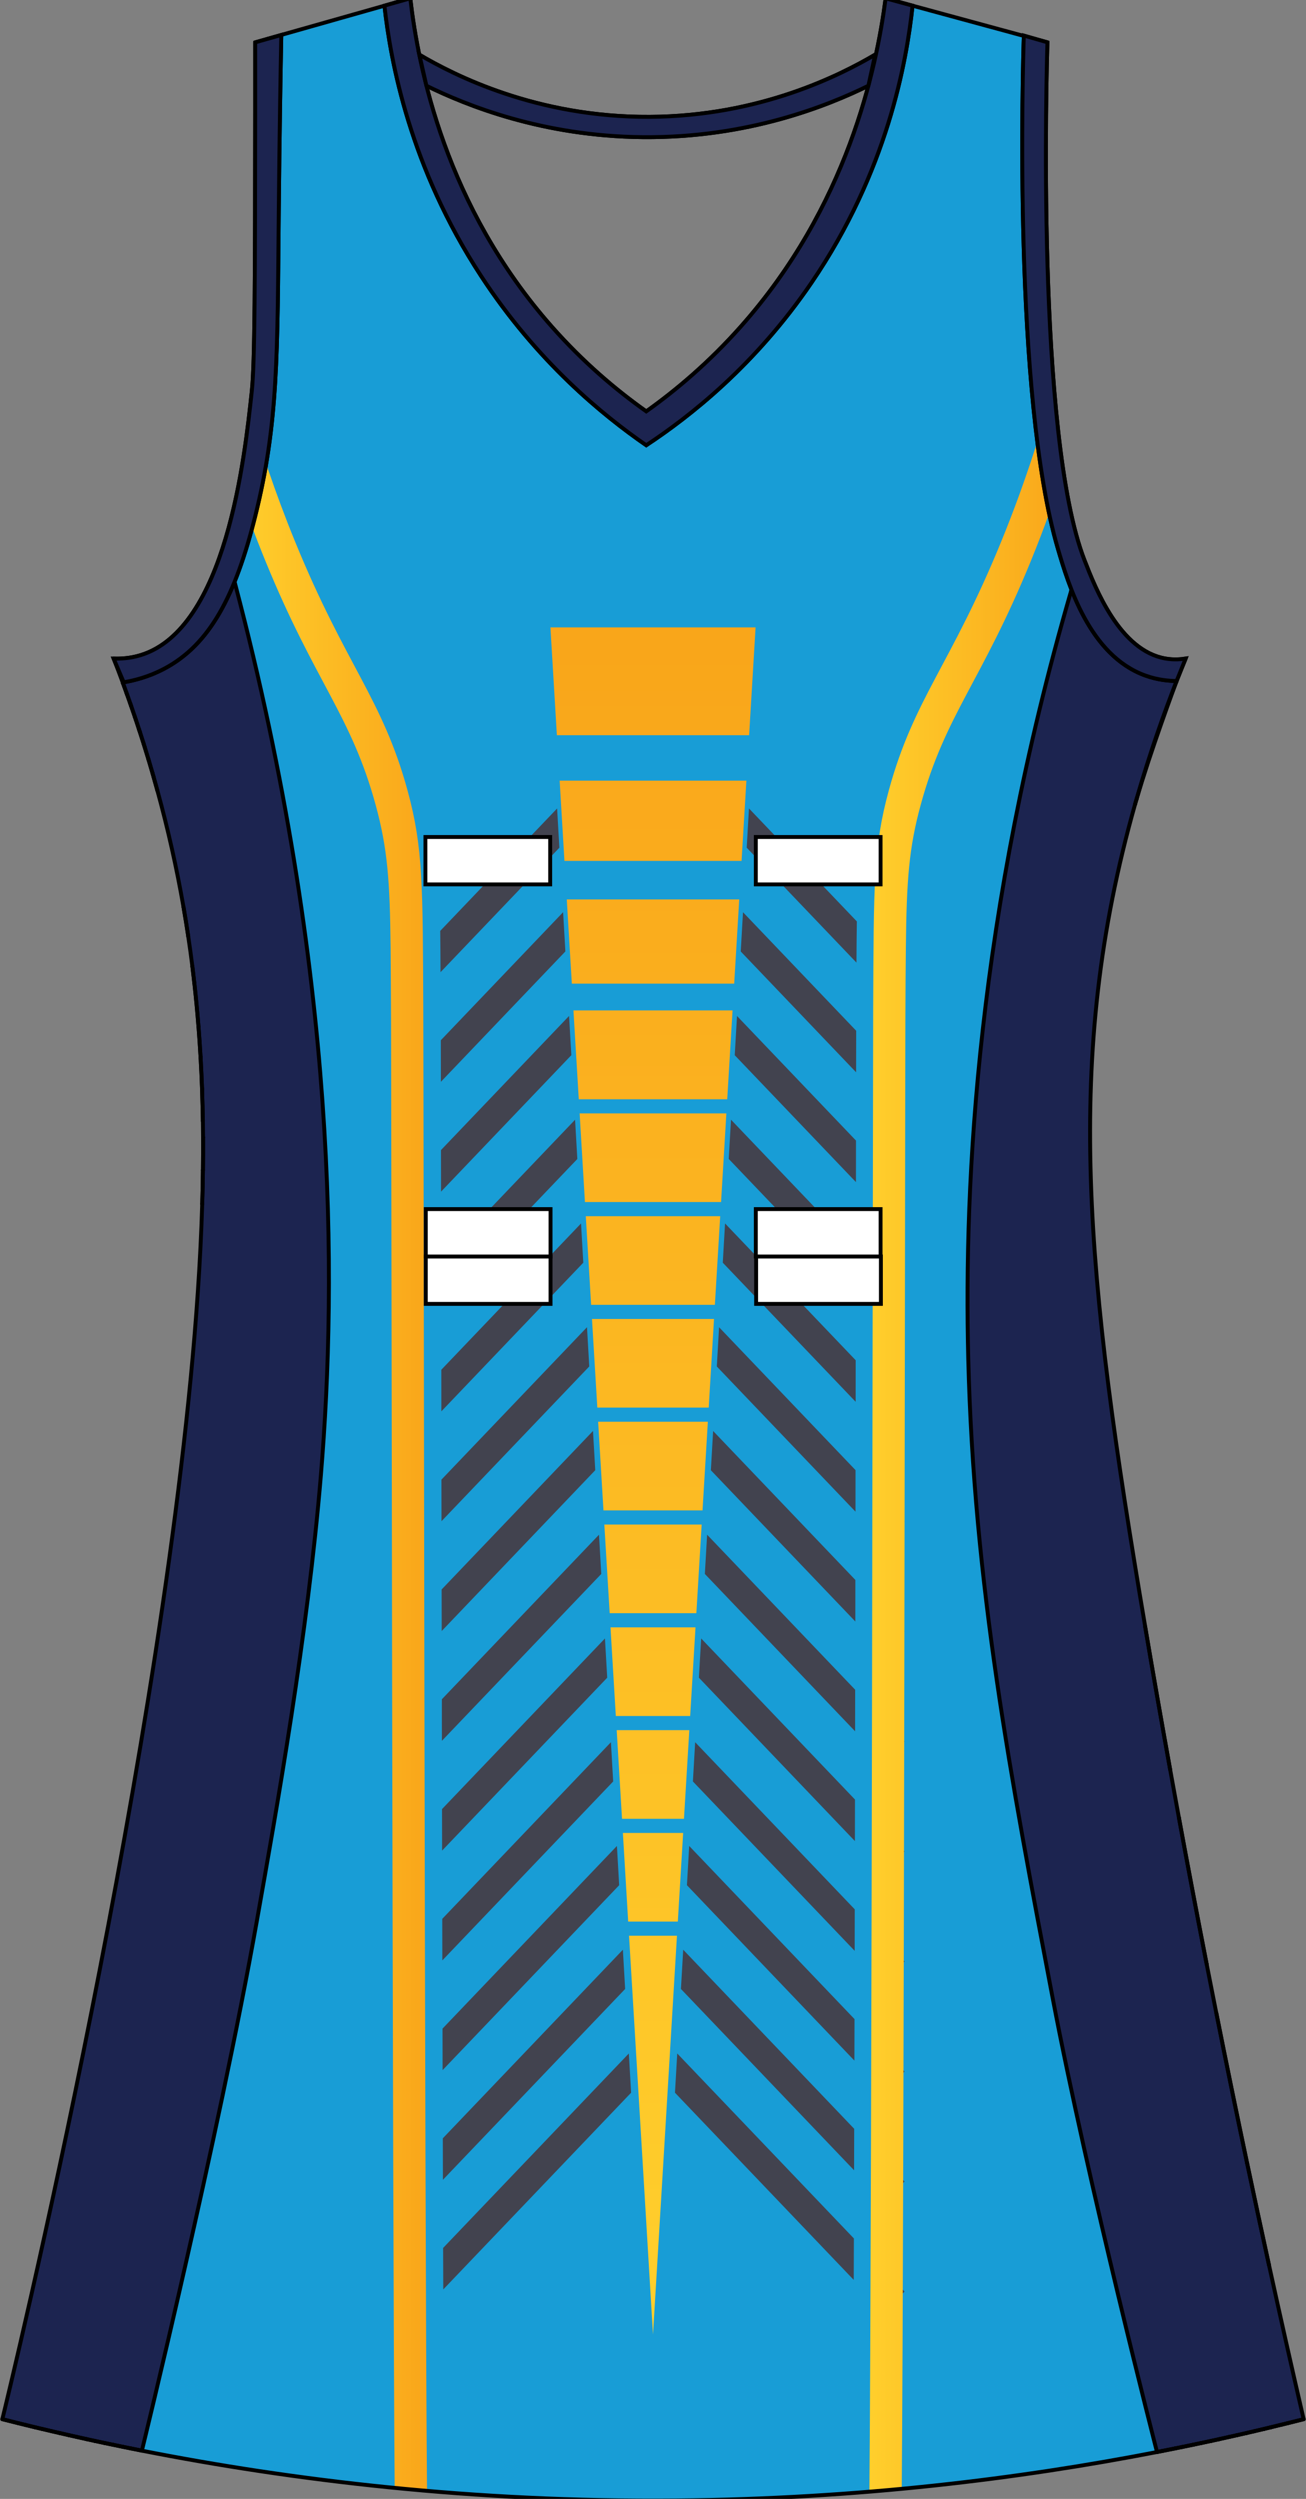 <?xml version="1.0" encoding="utf-8"?>
<!-- Generator: Adobe Illustrator 19.1.0, SVG Export Plug-In . SVG Version: 6.00 Build 0)  -->
<svg version="1.1" id="Layer_1" xmlns="http://www.w3.org/2000/svg" xmlns:xlink="http://www.w3.org/1999/xlink" x="0px" y="0px"
	 viewBox="0 0 335.2 641.14" style="enable-background:new 0 0 335.2 641.14;" xml:space="preserve">
<rect x="0" y="0" width="335.2" height="641.14" fill="#808080" stroke="none"/>
<style type="text/css">
	<![CDATA[
	@font-face{font-family:'codaheavy';src:url('/fonts/coda-heavy-webfont.woff') format('woff')}
	text{font-family:Impact,codaheavy,sans-serif}
	.Colour1.fill{fill:#189DD6;}
	.Colour2.fill{fill:#1C2450;}
	.Colour3.fill{fill:#42434F;}
	.NeckAndArmTrim.fill{fill:#1C2450;stroke:#000000;stroke-miterlimit:10;}
	.Gradient1.stopColor{stop-color:#F9A61A;}
	.Gradient2.stopColor{stop-color:#FFCF2C;}
	.st0{fill:url(#SVGID_1_);}
	.st1{fill:url(#SVGID_2_);}
	.st2{fill:url(#SVGID_3_);}
	.st3{fill:url(#SVGID_4_);}
	.st4{fill:url(#SVGID_5_);}
	.st5{fill:url(#SVGID_6_);}
	.st6{fill:url(#SVGID_7_);}
	.st7{fill:url(#SVGID_8_);}
	.st8{fill:url(#SVGID_9_);}
	.st9{fill:url(#SVGID_10_);}
	.st10{fill:url(#SVGID_11_);}
	.st11{fill:url(#SVGID_12_);}
	.st12{fill:url(#SVGID_13_);}
	.st13{fill:url(#SVGID_14_);}
	.st14{fill:url(#SVGID_15_);}
	.st15{fill:none;stroke:#000000;stroke-miterlimit:10;}
	.st16{fill:#FFFFFF;stroke:#000000;}
	.st17{fill:none;stroke:#000000;stroke-linecap:round;stroke-linejoin:round;}
	]]>
</style>
<path class="Colour1 fill" d="M227.31-0.43c13.84,3.76,27.69,7.53,41.53,11.29c-0.2,6.16-2.97,100.85,9.52,132.91
	c2.79,7.17,9.01,23.15,20.77,25.19c2.22,0.39,4.1,0.18,5.19,0c-3.61,8.71-8.5,21.51-12.98,37.35
	c-18.44,65.18-12.74,120.54,2.6,211.1c10.91,64.39,24.26,132.3,40.67,203.28c-41.5,10.53-96.29,20.27-160.94,20.85
	c-70.25,0.63-129.39-9.77-173.06-20.85c1.82-7.43,42.42-174.64,50.19-289.28c3.36-49.63,0.53-88.77-10.38-128.57
	c-3.93-14.34-8.14-25.96-11.25-33.88c1.64,0.07,4.12-0.01,6.92-0.87c22.03-6.76,26.74-50.8,28.55-67.76
	c0.79-7.35,0.82-29.03,0.87-72.1c0.01-7.33,0-13.37,0-17.37C78.77,7.1,92.03,3.33,105.3-0.43c2.1,17.98,9.02,53.37,36.34,84.26
	c8.08,9.14,16.48,16.23,24.23,21.72c7.76-5.52,16.14-12.62,24.23-21.72C217.47,53.05,224.91,17.9,227.31-0.43z"/>
<path class="Colour3 fill" d="M113.51,492.32L156.8,447l0.58,10.07l-43.85,45.91C113.52,499.44,113.51,495.89,113.51,492.32z
	 M113.6,531.13l45.32-47.44l-0.58-10.07l-44.76,46.86C113.58,524.06,113.59,527.62,113.6,531.13z M113.68,559.27l46.77-48.96
	l-0.58-10.07l-46.22,48.39C113.66,552.23,113.67,555.78,113.68,559.27z M219.24,546.19l-43.89-45.95l-0.58,10.07l44.44,46.52
	C219.22,553.34,219.23,549.79,219.24,546.19z M219.32,518.04l-42.43-44.42l-0.58,10.07l42.98,45
	C219.3,525.17,219.31,521.62,219.32,518.04z M219.38,489.88L178.42,447l-0.58,10.07l41.52,43.46
	C219.37,497,219.37,493.45,219.38,489.88z M113.47,474.81l42.38-44.36l-0.58-10.07l-41.82,43.78
	C113.46,467.71,113.46,471.27,113.47,474.81z M113.37,418.47l39.41-41.26l-0.58-10.07l-38.85,40.67
	C113.36,411.34,113.36,414.9,113.37,418.47z M113.42,446.64l40.9-42.81l-0.58-10.07l-40.33,42.22
	C113.4,439.53,113.41,443.08,113.42,446.64z M219.49,433.54l-38-39.78l-0.58,10.07l38.56,40.37
	C219.48,440.64,219.48,437.09,219.49,433.54z M219.66,320.82l-32.04-33.54l-0.58,10.07l32.6,34.13
	C219.65,327.84,219.66,324.28,219.66,320.82z M219.75,264.46l-29.05-30.41l-0.58,10.07l29.61,31
	C219.74,270.81,219.74,267.23,219.75,264.46z M219.7,292.64l-30.54-31.97l-0.58,10.07l31.11,32.56
	C219.69,299.55,219.7,295.99,219.7,292.64z M219.92,236.41l-27.69-28.99l-0.58,10.07l28.17,29.49
	C219.84,243.09,219.87,239.6,219.92,236.41z M219.62,349l-33.53-35.1l-0.58,10.07l34.1,35.69C219.61,356.06,219.62,352.5,219.62,349
	z M219.54,405.37l-36.51-38.22l-0.58,10.07l37.08,38.81C219.53,412.45,219.53,408.9,219.54,405.37z M219.44,461.71l-39.48-41.33
	l-0.58,10.07l40.04,41.92C219.42,468.82,219.43,465.27,219.44,461.71z M113.32,390.29l37.92-39.7l-0.58-10.07l-37.36,39.11
	C113.31,383.15,113.32,386.7,113.32,390.29z M219.58,377.19l-35.02-36.66l-0.58,10.07l35.59,37.25
	C219.57,384.26,219.58,380.7,219.58,377.19z M231.84,249.57l0.32-0.34l-0.32-0.33C231.84,249.12,231.84,249.34,231.84,249.57z
	 M231.58,390.96l0.58-0.61l-0.58-0.6C231.59,390.16,231.59,390.56,231.58,390.96z M231.38,504.08l0.78-0.82l-0.78-0.82
	C231.38,502.99,231.38,503.54,231.38,504.08z M231.54,419.24l0.62-0.65l-0.62-0.65C231.54,418.37,231.54,418.8,231.54,419.24z
	 M231.44,475.79l0.72-0.76l-0.72-0.76C231.44,474.78,231.44,475.29,231.44,475.79z M231.49,447.51l0.67-0.7l-0.67-0.7
	C231.49,446.58,231.49,447.04,231.49,447.51z M231.63,362.69l0.54-0.56l-0.53-0.56C231.63,361.95,231.63,362.32,231.63,362.69z
	 M113.28,362.11l36.43-38.14l-0.58-10.07l-35.86,37.54C113.27,354.94,113.27,358.5,113.28,362.11z M231.71,306.16l0.46-0.48
	l-0.46-0.48C231.71,305.52,231.71,305.84,231.71,306.16z M231.67,334.43l0.5-0.52l-0.5-0.52
	C231.67,333.73,231.67,334.08,231.67,334.43z M231.75,277.89l0.42-0.44l-0.42-0.43C231.75,277.31,231.75,277.59,231.75,277.89z
	 M113.16,277.56l31.95-33.45l-0.58-10.07l-31.39,32.86C113.14,269.82,113.15,273.4,113.16,277.56z M113.07,249.43l30.5-31.93
	l-0.58-10.07l-30,31.41C113.03,242.03,113.05,245.54,113.07,249.43z M113.2,305.74l33.44-35.01l-0.58-10.07l-32.88,34.42
	C113.19,298.45,113.19,302.01,113.2,305.74z M113.22,323.32c0,3.44,0.01,6.98,0.02,10.61l34.94-36.57l-0.58-10.07l-34.37,35.98
	C113.22,323.28,113.22,323.3,113.22,323.32z M231.14,589.01l1.02-1.07l-1.02-1.06C231.14,587.59,231.14,588.3,231.14,589.01z
	 M231.31,532.38l0.85-0.89l-0.85-0.89C231.31,531.2,231.31,531.78,231.31,532.38z M231.23,560.68l0.93-0.97l-0.92-0.97
	C231.24,559.39,231.24,560.04,231.23,560.68z M113.73,576.76c0.01,3.63,0.03,7.18,0.04,10.64l48.21-50.47l-0.58-10.07L113.73,576.76
	z M219.16,574.32l-45.34-47.46l-0.58,10.07l45.88,48.03C219.13,581.5,219.14,577.95,219.16,574.32z"/>
<g>
	<linearGradient id="SVGID_1_" gradientUnits="userSpaceOnUse" x1="61.104" y1="372.22" x2="109.615" y2="372.22">
		<stop class="Gradient2 stopColor" offset="0" style="stop-color:#FFCF2C"/>
		<stop class="Gradient1 stopColor" offset="1" style="stop-color:#F9A61A"/>
	</linearGradient>
	<path class="st0" d="M108.64,259.18c-0.15-31.98-0.01-41.6-4.02-56.3c-6.43-23.59-15.87-32.09-28.87-63.88
		c-5.29-12.94-9.07-24.58-11.68-33.65c-0.63,5.49-1.54,12.42-2.98,19.68c1.97,5.85,4.3,12.23,7.07,18.99
		c12.73,31.13,21.97,39.44,28.27,62.55c3.02,11.09,3.64,19.23,3.83,36.71c0.05,5.2,0.07,11.23,0.11,18.43
		c0.09,20.56,0.33,302.05,0.93,376.61c2.74,0.27,5.51,0.52,8.3,0.76C108.97,565.1,108.74,280.33,108.64,259.18z"/>
	<linearGradient id="SVGID_2_" gradientUnits="userSpaceOnUse" x1="223.142" y1="369.019" x2="272.955" y2="369.019">
		<stop class="Gradient2 stopColor" offset="0" style="stop-color:#FFCF2C"/>
		<stop class="Gradient1 stopColor" offset="1" style="stop-color:#F9A61A"/>
	</linearGradient>
	<path class="st1" d="M232.38,261.6c0.04-7.19,0.05-13.23,0.12-18.43c0.18-17.48,0.79-25.62,3.82-36.71
		c6.3-23.1,15.54-31.42,28.27-62.55c3.4-8.32,6.15-16.07,8.37-22.94c-1.04-6.87-1.85-14.41-2.48-22.22
		c-2.57,9.62-6.82,23.85-13.48,40.14c-12.99,31.79-22.43,40.28-28.87,63.88c-4.01,14.69-3.86,24.31-4.02,56.3
		c-0.09,21.18-0.33,306.7-0.97,380.2c2.78-0.23,5.56-0.46,8.3-0.72C232.06,564.34,232.29,282.2,232.38,261.6z"/>
</g>
<linearGradient id="SVGID_3_" gradientUnits="userSpaceOnUse" x1="167.601" y1="165.378" x2="167.601" y2="597.496">
	<stop class="Gradient1 stopColor" offset="0" style="stop-color:#F9A61A"/>
	<stop class="Gradient2 stopColor" offset="1" style="stop-color:#FFCF2C"/>
</linearGradient>
<polygon class="st2" points="155.11,391.16 156.48,413.9 178.73,413.9 180.09,391.16 "/>
<linearGradient id="SVGID_4_" gradientUnits="userSpaceOnUse" x1="167.601" y1="165.378" x2="167.601" y2="597.496">
	<stop class="Gradient1 stopColor" offset="0" style="stop-color:#F9A61A"/>
	<stop class="Gradient2 stopColor" offset="1" style="stop-color:#FFCF2C"/>
</linearGradient>
<polygon class="st3" points="151.94,338.41 153.31,361.15 181.9,361.15 183.26,338.41 "/>
<linearGradient id="SVGID_5_" gradientUnits="userSpaceOnUse" x1="167.601" y1="165.378" x2="167.601" y2="597.496">
	<stop class="Gradient1 stopColor" offset="0" style="stop-color:#F9A61A"/>
	<stop class="Gradient2 stopColor" offset="1" style="stop-color:#FFCF2C"/>
</linearGradient>
<polygon class="st4" points="156.69,417.53 158.06,440.27 177.14,440.27 178.51,417.53 "/>
<linearGradient id="SVGID_6_" gradientUnits="userSpaceOnUse" x1="167.601" y1="165.378" x2="167.601" y2="597.496">
	<stop class="Gradient1 stopColor" offset="0" style="stop-color:#F9A61A"/>
	<stop class="Gradient2 stopColor" offset="1" style="stop-color:#FFCF2C"/>
</linearGradient>
<polygon class="st5" points="173.97,493.02 175.34,470.28 159.87,470.28 161.23,493.02 "/>
<linearGradient id="SVGID_7_" gradientUnits="userSpaceOnUse" x1="167.601" y1="165.378" x2="167.601" y2="597.496">
	<stop class="Gradient1 stopColor" offset="0" style="stop-color:#F9A61A"/>
	<stop class="Gradient2 stopColor" offset="1" style="stop-color:#FFCF2C"/>
</linearGradient>
<polygon class="st6" points="158.28,443.9 159.65,466.65 175.55,466.65 176.92,443.9 "/>
<linearGradient id="SVGID_8_" gradientUnits="userSpaceOnUse" x1="167.601" y1="165.378" x2="167.601" y2="597.496">
	<stop class="Gradient1 stopColor" offset="0" style="stop-color:#F9A61A"/>
	<stop class="Gradient2 stopColor" offset="1" style="stop-color:#FFCF2C"/>
</linearGradient>
<polygon class="st7" points="192.27,188.63 193.93,160.97 141.27,160.97 142.93,188.63 "/>
<linearGradient id="SVGID_9_" gradientUnits="userSpaceOnUse" x1="167.601" y1="165.378" x2="167.601" y2="597.496">
	<stop class="Gradient1 stopColor" offset="0" style="stop-color:#F9A61A"/>
	<stop class="Gradient2 stopColor" offset="1" style="stop-color:#FFCF2C"/>
</linearGradient>
<polygon class="st8" points="153.52,364.78 154.89,387.53 180.31,387.53 181.68,364.78 "/>
<linearGradient id="SVGID_10_" gradientUnits="userSpaceOnUse" x1="167.601" y1="165.378" x2="167.601" y2="597.496">
	<stop class="Gradient1 stopColor" offset="0" style="stop-color:#F9A61A"/>
	<stop class="Gradient2 stopColor" offset="1" style="stop-color:#FFCF2C"/>
</linearGradient>
<polygon class="st9" points="145.47,230.77 146.77,252.37 188.44,252.37 189.73,230.77 "/>
<linearGradient id="SVGID_11_" gradientUnits="userSpaceOnUse" x1="167.601" y1="165.378" x2="167.601" y2="597.496">
	<stop class="Gradient1 stopColor" offset="0" style="stop-color:#F9A61A"/>
	<stop class="Gradient2 stopColor" offset="1" style="stop-color:#FFCF2C"/>
</linearGradient>
<polygon class="st10" points="150.35,312.04 151.72,334.78 183.48,334.78 184.85,312.04 "/>
<linearGradient id="SVGID_12_" gradientUnits="userSpaceOnUse" x1="167.601" y1="165.378" x2="167.601" y2="597.496">
	<stop class="Gradient1 stopColor" offset="0" style="stop-color:#F9A61A"/>
	<stop class="Gradient2 stopColor" offset="1" style="stop-color:#FFCF2C"/>
</linearGradient>
<polygon class="st11" points="161.45,496.65 167.6,598.96 173.75,496.65 "/>
<linearGradient id="SVGID_13_" gradientUnits="userSpaceOnUse" x1="167.601" y1="165.378" x2="167.601" y2="597.496">
	<stop class="Gradient1 stopColor" offset="0" style="stop-color:#F9A61A"/>
	<stop class="Gradient2 stopColor" offset="1" style="stop-color:#FFCF2C"/>
</linearGradient>
<polygon class="st12" points="143.64,200.29 144.87,220.88 190.33,220.88 191.57,200.29 "/>
<linearGradient id="SVGID_14_" gradientUnits="userSpaceOnUse" x1="167.601" y1="165.378" x2="167.601" y2="597.496">
	<stop class="Gradient1 stopColor" offset="0" style="stop-color:#F9A61A"/>
	<stop class="Gradient2 stopColor" offset="1" style="stop-color:#FFCF2C"/>
</linearGradient>
<polygon class="st13" points="147.18,259.24 148.55,282.04 186.65,282.04 188.02,259.24 "/>
<linearGradient id="SVGID_15_" gradientUnits="userSpaceOnUse" x1="167.601" y1="165.378" x2="167.601" y2="597.496">
	<stop class="Gradient1 stopColor" offset="0" style="stop-color:#F9A61A"/>
	<stop class="Gradient2 stopColor" offset="1" style="stop-color:#FFCF2C"/>
</linearGradient>
<polygon class="st14" points="148.77,285.66 150.13,308.41 185.07,308.41 186.43,285.66 "/>
<path class="st15" d="M98.67,1.45c1.6,14.45,6.57,41.47,24.8,69.35c14.38,22.01,31.28,35.76,42.4,43.44
	c11.12-7.34,27.93-20.47,42.4-41.7C227.72,44,232.69,15.88,234.22,1.45"/>
<path class="st15" d="M72.2,8.96c-0.17,8.95-0.45,25.06-0.65,45.34c-0.34,36.5-0.09,54.28-6.06,78.18
	c-5.05,20.23-11.57,32.87-23.36,39.09c-4,2.11-7.74,3.03-10.38,3.47"/>
<path class="st15" d="M262.78,9.13c-0.25,7.48-2.8,92.53,8.76,131.73c2.66,9.02,8.04,27.27,22.39,32.46
	c3.28,1.18,6.21,1.39,8.06,1.41"/>
<path class="st15" d="M107.61,14.02c8.95,5.27,30.13,16.11,59.12,15.96c28.27-0.15,48.92-10.69,57.87-15.96"/>
<path class="st15" d="M109.45,22c10.2,5.01,29.77,12.96,55.56,13.19c27.06,0.24,47.57-8.13,57.87-13.19"/>
<g>
	<rect x="109.19" y="214.75" class="st16" width="32.02" height="12.16"/>
	<rect x="193.99" y="214.75" class="st16" width="32.02" height="12.16"/>
	<rect x="194.07" y="322.38" class="st16" width="32.02" height="12.16"/>
	<rect x="109.28" y="322.38" class="st16" width="32.02" height="12.16"/>
	<rect x="109.28" y="310.22" class="st16" width="32.02" height="12.16"/>
	<rect x="193.99" y="310.22" class="st16" width="32.02" height="12.16"/>
</g>
<path class="Colour2 fill" d="M301.69,174.71c-1.86-0.03-4.66-0.28-7.76-1.4c-9.9-3.58-15.54-13.39-18.95-22.09l-0.17,0.72
	c-24,82.72-27.43,150.88-26.31,196.53c1.43,58.03,10.92,107.82,21.63,163.97c9.24,48.44,26.82,116.68,26.82,116.68
	c13.53-2.63,26.1-5.5,37.64-8.42c-16.41-70.98-29.76-138.88-40.67-203.28c-15.34-90.56-21.04-145.91-2.6-211.1
	c3.56-12.57,10.64-31.55,10.66-31.6L301.69,174.71z"/>
<path class="Colour2 fill" d="M31.75,175.05c2.64-0.44,6.39-1.36,10.38-3.47c8.11-4.28,13.72-11.59,18.08-22.32l0.18,0.72
	c26.13,99.49,26.19,177.68,21.97,228.53c-3.4,40.92-11.35,85.72-16.44,114.38c-9.91,55.82-29.5,135.87-29.5,135.87
	c-12.88-2.54-24.84-5.28-35.83-8.07c1.82-7.43,42.42-174.64,50.19-289.28c3.36-49.63,0.53-88.77-10.38-128.57
	c-3.02-11.02-6.21-20.43-8.93-27.8L31.75,175.05z"/>
<g>
	<path class="st17" d="M0.6,620.69c1.37,0.35,2.75,0.69,4.15,1.04"/>
	<path class="st17" d="M19.69,625.24c0.86,0.19,1.71,0.38,2.57,0.57"/>
	<path class="st17" d="M15.29,624.24c0.82,0.19,1.63,0.38,2.46,0.57"/>
	<path class="st17" d="M6.58,622.18c-0.61-0.15-1.22-0.3-1.83-0.45"/>
	<path class="st17" d="M10.92,623.22c0.8,0.19,1.6,0.38,2.41,0.57"/>
	<path class="st17" d="M6.58,622.18c0.8,0.2,1.6,0.39,2.42,0.59"/>
	<path class="st17" d="M24.31,626.26c-0.68-0.15-1.37-0.29-2.04-0.44"/>
	<path class="st17" d="M29.05,627.26c-0.73-0.15-1.47-0.3-2.19-0.46"/>
	<path class="st17" d="M19.69,625.24c-0.65-0.14-1.3-0.29-1.94-0.43"/>
	<path class="st17" d="M33.71,628.22c-0.72-0.15-1.45-0.29-2.17-0.44"/>
	<path class="st17" d="M15.29,624.24c-0.65-0.15-1.31-0.3-1.96-0.45"/>
	<path class="st17" d="M10.92,623.22c-0.64-0.15-1.29-0.3-1.92-0.46"/>
	<path class="st17" d="M312.2,516.59c2.53,12.71,5.16,25.54,7.89,38.48"/>
	<path class="st17" d="M320.1,555.06c1.82,8.63,3.68,17.3,5.59,26.03"/>
	<path class="st17" d="M330.44,621.74c-0.46,0.11-0.92,0.23-1.38,0.34"/>
	<path class="st17" d="M321.85,623.8c-0.61,0.14-1.23,0.29-1.85,0.43"/>
	<path class="st17" d="M326.18,622.77c-0.56,0.14-1.14,0.27-1.7,0.41"/>
	<path class="st17" d="M33.71,628.22c0.87,0.17,1.73,0.35,2.6,0.52"/>
	<path class="st17" d="M24.31,626.26c0.85,0.18,1.69,0.37,2.55,0.55"/>
	<path class="st17" d="M317.4,624.82c-0.64,0.14-1.28,0.29-1.92,0.43"/>
	<path class="st17" d="M293.93,417.42c2.04,12.07,4.18,24.27,6.4,36.59"/>
	<path class="st17" d="M302.58,466.36c2.28,12.4,4.65,24.91,7.12,37.55"/>
	<path class="st17" d="M291.34,206.32c0.13-0.45,0.26-0.9,0.39-1.34"/>
	<path class="st17" d="M29.05,627.26c0.83,0.17,1.65,0.35,2.49,0.52"/>
	<path class="st17" d="M39.15,198.39c0.08,0.27,0.16,0.55,0.24,0.83"/>
	<path class="st17" d="M36.43,628.76c-0.04-0.01-0.08-0.01-0.12-0.02"/>
	<path class="st17" d="M50.95,263.44c0.2,2.54,0.37,5.11,0.52,7.69"/>
	<path class="st17" d="M38.04,194.64c0.03,0.11,0.07,0.21,0.1,0.32"/>
	<path class="st17" d="M51.86,279.54c0-0.09-0.01-0.19-0.01-0.28"/>
	<path class="st17" d="M34.61,183.93c0.07,0.21,0.14,0.42,0.21,0.64"/>
	<path class="st17" d="M36.86,190.82c0.08,0.25,0.16,0.5,0.23,0.75"/>
	<path class="st17" d="M32.45,177.74c0.06,0.16,0.12,0.33,0.18,0.49"/>
	<path class="st17" d="M33.46,180.59c0.06,0.18,0.12,0.35,0.19,0.53"/>
	<path class="st17" d="M35.71,187.23c0.05,0.16,0.1,0.31,0.16,0.47"/>
	<path class="st17" d="M51.5,271.56c-0.01-0.14-0.02-0.29-0.02-0.43"/>
	<path class="st17" d="M49.87,252.19c0.42,3.72,0.78,7.47,1.07,11.26"/>
	<path class="st17" d="M36.86,190.82c-0.33-1.06-0.67-2.1-1-3.12"/>
	<path class="st17" d="M34.61,183.93c-0.33-0.96-0.65-1.9-0.97-2.82"/>
	<path class="st17" d="M35.71,187.23c-0.3-0.9-0.59-1.79-0.88-2.66"/>
	<path class="st17" d="M33.46,180.59c-0.28-0.8-0.56-1.59-0.83-2.36"/>
	<path class="st17" d="M32.45,177.74c-0.31-0.86-0.61-1.69-0.91-2.5"/>
	<path class="st17" d="M40.4,202.85c-0.34-1.23-0.68-2.44-1.02-3.63"/>
	<path class="st17" d="M48.33,240.3c-0.38-2.53-0.79-5.05-1.22-7.56"/>
	<path class="st17" d="M49.87,252.19c-0.16-1.42-0.33-2.84-0.5-4.26"/>
	<path class="st17" d="M39.15,198.39c-0.34-1.16-0.67-2.31-1.01-3.43"/>
	<path class="st17" d="M38.04,194.64c-0.31-1.04-0.63-2.06-0.94-3.06"/>
	<path class="st17" d="M51.5,271.56c0.14,2.55,0.26,5.11,0.36,7.7"/>
	<path class="st17" d="M312.86,625.83c0.88-0.19,1.75-0.39,2.62-0.58"/>
	<path class="st17" d="M317.4,624.82c0.87-0.2,1.73-0.39,2.59-0.59"/>
	<path class="st17" d="M321.85,623.8c0.88-0.21,1.76-0.41,2.64-0.62"/>
	<path class="st17" d="M298.31,628.85c1.08-0.21,2.16-0.43,3.24-0.64"/>
	<path class="st17" d="M326.18,622.77c0.96-0.23,1.92-0.46,2.87-0.7"/>
	<path class="st17" d="M308.2,626.83c0.91-0.19,1.81-0.39,2.71-0.58"/>
	<path class="st17" d="M303.4,627.83c0.96-0.2,1.92-0.39,2.87-0.59"/>
	<path class="st17" d="M52.09,300.23c0.04-2.85,0.04-5.67,0.03-8.45"/>
	<path class="st17" d="M51.9,308.88c0.09-2.91,0.15-5.79,0.18-8.64"/>
	<path class="st17" d="M51.86,279.54c0.09,2.67,0.16,5.36,0.21,8.08"/>
	<path class="st17" d="M296.96,629.12c-35.1,6.82-76.63,12.01-123.3,12.43c-52.58,0.47-98.93-5.24-137.23-12.78"/>
	<path class="st17" d="M301.97,174.79c-3.12,7.94-6.78,18.16-10.24,30.19"/>
	<path class="st17" d="M330.44,621.74c1.4-0.35,2.79-0.69,4.16-1.04"/>
	<path class="st17" d="M301.97,174.79c0.83-2.1,1.61-4.05,2.35-5.82c-1.09,0.18-2.97,0.39-5.19,0
		c-11.75-2.05-17.97-18.02-20.77-25.19c-12.49-32.06-9.72-126.75-9.52-132.91c-13.84-3.76-27.69-7.53-41.53-11.29
		c-2.39,18.33-9.83,53.47-37.21,84.26c-8.08,9.09-16.47,16.19-24.23,21.72c-7.75-5.49-16.15-12.58-24.23-21.72
		c-27.32-30.9-34.24-66.28-36.34-84.26C92.03,3.33,78.77,7.1,65.5,10.86c0,4,0.01,10.04,0,17.37c-0.04,43.07-0.08,64.76-0.87,72.1
		c-1.81,16.96-6.52,61-28.55,67.76c-2.8,0.86-5.28,0.93-6.92,0.87c0.74,1.88,1.54,3.98,2.39,6.28"/>
	<path class="st17" d="M312.86,625.83c-0.65,0.14-1.3,0.28-1.95,0.42"/>
	<path class="st17" d="M308.2,626.83c-0.64,0.14-1.28,0.27-1.93,0.41"/>
	<path class="st17" d="M303.4,627.83c-0.62,0.13-1.23,0.25-1.85,0.38"/>
	<path class="st17" d="M296.96,629.12c0.45-0.09,0.9-0.18,1.35-0.27"/>
	<path class="st17" d="M329.05,622.07c0.46-0.11,0.93-0.22,1.38-0.34"/>
	<path class="st17" d="M324.48,623.18c-0.87,0.21-1.75,0.42-2.64,0.62"/>
	<path class="st17" d="M334.6,620.69c-1.37,0.35-2.76,0.7-4.16,1.04"/>
	<path class="st17" d="M325.69,581.09c-1.91-8.73-3.77-17.4-5.59-26.03"/>
	<path class="st17" d="M315.48,625.25c-0.87,0.19-1.74,0.39-2.62,0.58"/>
	<path class="st17" d="M306.27,627.24c-0.95,0.2-1.91,0.4-2.87,0.59"/>
	<path class="st17" d="M324.48,623.18c0.57-0.14,1.14-0.27,1.7-0.41"/>
	<path class="st17" d="M329.05,622.07c-0.95,0.23-1.9,0.47-2.87,0.7"/>
	<path class="st17" d="M320.1,555.06c-2.73-12.94-5.36-25.77-7.89-38.48"/>
	<path class="st17" d="M320,624.23c0.62-0.14,1.24-0.28,1.85-0.43"/>
	<path class="st17" d="M301.97,174.79c0.02-0.04,0.03-0.07,0.03-0.07l-0.3,0c-1.86-0.03-4.66-0.28-7.76-1.4
		c-9.9-3.58-15.54-13.39-18.95-22.09l-0.17,0.72c-24,82.72-27.43,150.88-26.31,196.53c1.43,58.03,10.92,107.82,21.63,163.97
		c9.23,48.42,26.81,116.62,26.82,116.68"/>
	<path class="st17" d="M309.7,503.91c-2.47-12.63-4.84-25.15-7.12-37.55"/>
	<path class="st17" d="M291.72,204.98c-0.13,0.45-0.26,0.9-0.39,1.34"/>
	<path class="st17" d="M320,624.23c-0.86,0.2-1.72,0.4-2.59,0.59"/>
	<path class="st17" d="M301.97,174.79c-0.45,1.2-6.71,18.09-10.24,30.19"/>
	<path class="st17" d="M310.91,626.26c-0.9,0.19-1.8,0.39-2.71,0.58"/>
	<path class="st17" d="M306.27,627.24c0.65-0.14,1.29-0.27,1.93-0.41"/>
	<path class="st17" d="M293.93,417.42c2.04,12.07,4.18,24.27,6.4,36.59"/>
	<path class="st17" d="M301.54,628.21c-1.07,0.22-2.15,0.43-3.24,0.64"/>
	<path class="st17" d="M315.48,625.25c0.64-0.14,1.28-0.29,1.92-0.43"/>
	<path class="st17" d="M310.91,626.26c0.65-0.14,1.3-0.28,1.95-0.42"/>
	<path class="st17" d="M301.54,628.21c0.62-0.13,1.24-0.25,1.85-0.38"/>
	<path class="st17" d="M296.96,629.12L296.96,629.12c0.45-0.09,0.9-0.18,1.35-0.27"/>
	<path class="st17" d="M334.6,620.69c-3.08-13.31-6.04-26.51-8.91-39.6"/>
	<path class="st17" d="M291.34,206.32c-18.44,65.18-12.74,120.54,2.6,211.1"/>
	<path class="st17" d="M302.58,466.36c-0.76-4.13-1.51-8.25-2.25-12.36"/>
	<path class="st17" d="M312.2,516.59c-0.84-4.24-1.68-8.46-2.5-12.67"/>
	<path class="st17" d="M47.1,232.74c0.44,2.51,0.84,5.03,1.22,7.56"/>
	<path class="st17" d="M39.38,199.22c0.34,1.19,0.68,2.4,1.02,3.63"/>
	<path class="st17" d="M51.9,308.88c0.09-2.91,0.15-5.79,0.18-8.64"/>
	<path class="st17" d="M49.37,247.93c0.18,1.41,0.34,2.83,0.5,4.26"/>
	<path class="st17" d="M51.85,279.26c-0.09-2.59-0.21-5.15-0.36-7.7"/>
	<path class="st17" d="M22.26,625.82c0.68,0.15,1.36,0.29,2.04,0.44"/>
	<path class="st17" d="M51.86,279.54c0-0.09-0.01-0.19-0.01-0.28"/>
	<path class="st17" d="M26.85,626.81c0.72,0.15,1.46,0.3,2.19,0.46"/>
	<path class="st17" d="M36.31,628.74c0.04,0.01,0.08,0.02,0.12,0.02l0,0"/>
	<path class="st17" d="M13.32,623.79c-0.81-0.19-1.61-0.38-2.41-0.57"/>
	<path class="st17" d="M51.47,271.13c0.01,0.14,0.02,0.29,0.02,0.43"/>
	<path class="st17" d="M38.14,194.96c0.34,1.12,0.67,2.27,1.01,3.43"/>
	<path class="st17" d="M33.65,181.12c0.32,0.92,0.64,1.86,0.97,2.82"/>
	<path class="st17" d="M31.53,627.78c0.72,0.15,1.45,0.29,2.17,0.44"/>
	<path class="st17" d="M31.54,175.24c0.3,0.81,0.6,1.64,0.91,2.5"/>
	<path class="st17" d="M51.86,279.54c0.09,2.67,0.16,5.36,0.21,8.08"/>
	<path class="st17" d="M32.63,178.23c0.27,0.77,0.55,1.55,0.83,2.36"/>
	<path class="st17" d="M37.1,191.58c0.31,1,0.63,2.02,0.94,3.06"/>
	<path class="st17" d="M35.87,187.7c0.33,1.02,0.66,2.06,1,3.12"/>
	<path class="st17" d="M52.09,300.23c0.04-2.85,0.04-5.67,0.03-8.45"/>
	<path class="st17" d="M31.54,175.24c-0.02-0.06-0.05-0.13-0.07-0.19l0.28,0c2.64-0.44,6.39-1.36,10.38-3.47
		c8.11-4.28,13.72-11.59,18.08-22.32l0.18,0.72c26.13,99.49,26.19,177.68,21.97,228.53c-3.4,40.92-11.35,85.72-16.44,114.38
		c-9.91,55.81-29.49,135.83-29.5,135.86"/>
	<path class="st17" d="M34.83,184.57c0.29,0.87,0.59,1.76,0.88,2.66"/>
	<path class="st17" d="M17.75,624.81c0.64,0.14,1.29,0.29,1.94,0.43"/>
	<path class="st17" d="M17.75,624.81c-0.83-0.19-1.64-0.38-2.46-0.57"/>
	<path class="st17" d="M8.99,622.77c0.63,0.15,1.28,0.3,1.92,0.46"/>
	<path class="st17" d="M35.87,187.7c-0.05-0.16-0.1-0.32-0.16-0.47"/>
	<path class="st17" d="M37.1,191.58c-0.08-0.25-0.16-0.5-0.23-0.75"/>
	<path class="st17" d="M31.53,627.78c-0.84-0.17-1.66-0.35-2.49-0.52"/>
	<path class="st17" d="M0.6,620.69c1.37,0.35,2.75,0.69,4.15,1.04"/>
	<path class="st17" d="M32.63,178.23c-0.06-0.16-0.12-0.33-0.18-0.49"/>
	<path class="st17" d="M4.75,621.73c0.6,0.15,1.22,0.3,1.83,0.45"/>
	<path class="st17" d="M33.65,181.12c-0.06-0.18-0.12-0.35-0.19-0.53"/>
	<path class="st17" d="M38.14,194.96c-0.03-0.11-0.07-0.22-0.1-0.32"/>
	<path class="st17" d="M34.83,184.57c-0.07-0.21-0.14-0.43-0.21-0.64"/>
	<path class="st17" d="M36.31,628.74c-0.88-0.17-1.74-0.35-2.6-0.52"/>
	<path class="st17" d="M50.95,263.44c-0.3-3.79-0.66-7.54-1.07-11.26"/>
	<path class="st17" d="M22.26,625.82c-0.87-0.19-1.72-0.38-2.57-0.57"/>
	<path class="st17" d="M51.47,271.13c-0.15-2.58-0.32-5.15-0.52-7.69"/>
	<path class="st17" d="M26.85,626.81c-0.86-0.18-1.7-0.37-2.55-0.55"/>
	<path class="st17" d="M8.99,622.77c-0.81-0.2-1.61-0.39-2.42-0.59"/>
	<path class="st17" d="M39.38,199.22c-0.08-0.28-0.16-0.55-0.24-0.83"/>
	<path class="st17" d="M13.32,623.79c0.65,0.15,1.31,0.3,1.96,0.45"/>
	<path class="st17" d="M51.9,308.88c-0.22,7.29-0.59,14.78-1.12,22.54C43.02,446.06,2.42,613.27,0.6,620.69"/>
	<path class="st17" d="M52.07,287.62c0.02,1.38,0.04,2.77,0.05,4.16"/>
	<path class="st17" d="M49.37,247.93c-0.32-2.55-0.67-5.1-1.05-7.62"/>
	<path class="st17" d="M47.1,232.74c-1.75-10.04-3.97-19.95-6.7-29.9"/>
</g>
<path class="NeckAndArmTrim fill" d="M234.22,1.45c-1.53,14.43-6.5,42.55-25.95,71.09c-14.47,21.23-31.28,34.36-42.4,41.7
	c-11.12-7.68-28.01-21.43-42.4-43.44c-18.23-27.88-23.2-54.9-24.8-69.35l6.63-1.88c2.1,17.98,9.02,53.37,36.34,84.26
	c8.08,9.14,16.48,16.23,24.23,21.72c7.76-5.52,16.14-12.62,24.23-21.72c27.38-30.79,34.82-65.93,37.21-84.26L234.22,1.45z"/>
<path class="NeckAndArmTrim fill" d="M31.75,175.05c2.64-0.44,6.39-1.36,10.38-3.47c11.79-6.23,18.31-18.86,23.36-39.09
	c5.97-23.9,5.71-41.68,6.06-78.18c0.19-20.28,0.47-36.38,0.65-45.34l-6.7,1.9c0,4,0.01,10.04,0,17.37
	c-0.04,43.07-0.08,64.76-0.87,72.1c-1.81,16.96-6.52,61-28.55,67.76c-2.8,0.86-5.28,0.93-6.92,0.87L31.75,175.05z"/>
<path class="NeckAndArmTrim fill" d="M301.99,174.72c-1.85-0.01-4.78-0.22-8.06-1.41c-14.35-5.19-19.73-23.43-22.39-32.46
	c-11.56-39.2-9.01-124.25-8.76-131.73l6.06,1.74c-0.2,6.16-2.97,100.85,9.52,132.91c2.79,7.17,9.01,23.15,20.77,25.19
	c2.22,0.39,4.1,0.18,5.19,0L301.99,174.72z"/>
<path class="NeckAndArmTrim fill" d="M109.45,22c10.2,5.01,29.77,12.96,55.56,13.19c27.06,0.24,47.57-8.13,57.87-13.19l1.74-7.98
	c-8.95,5.27-29.6,15.8-57.87,15.96c-28.99,0.16-50.17-10.69-59.12-15.96L109.45,22z"/>
<g id="FBodyLogos"></g>
</svg>
